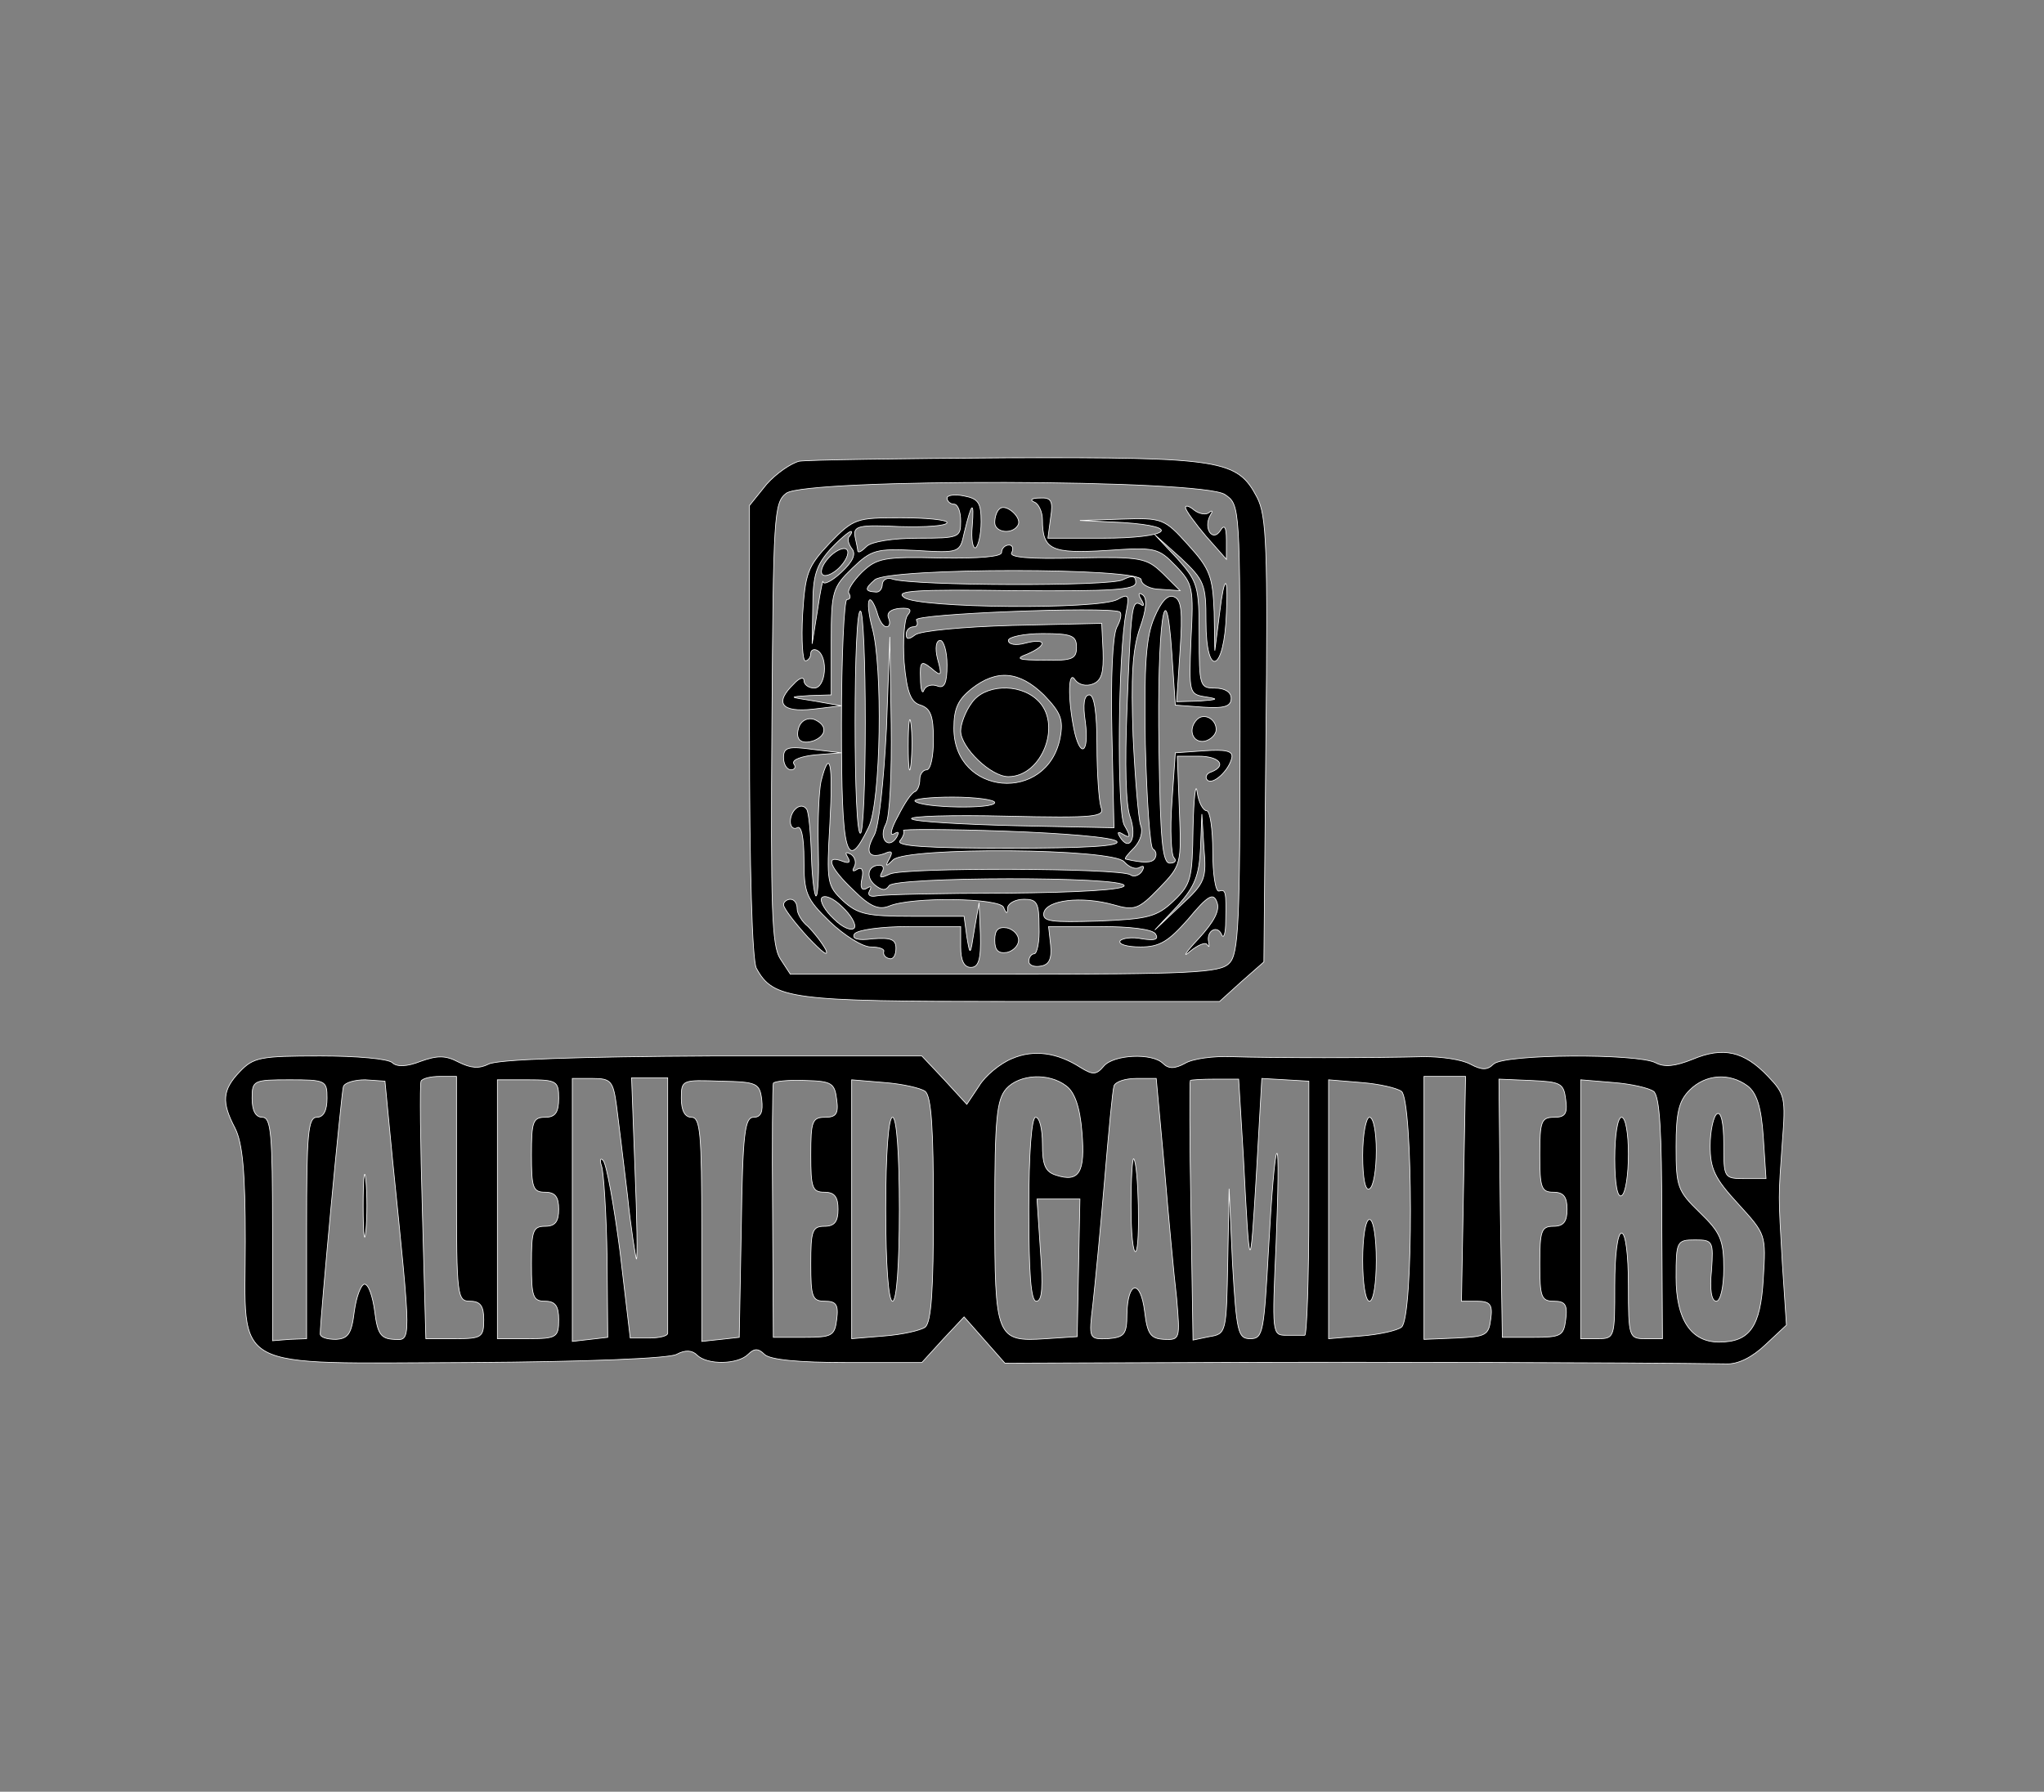 <?xml version="1.0" standalone="no"?>
<!DOCTYPE svg PUBLIC "-//W3C//DTD SVG 20010904//EN"
 "http://www.w3.org/TR/2001/REC-SVG-20010904/DTD/svg10.dtd">
<svg version="1.0" xmlns="http://www.w3.org/2000/svg"
 width="300pt" height="263pt" viewBox="0 0 300 263"
 preserveAspectRatio="xMidYMid meet">
<rect x="0" y="0" width="300" height="263" fill="#808080" stroke="none"/>
<g transform="translate(0,263) scale(0.1,-0.1)"
fill="black" stroke="white">
<path d="M1173 1953 c-12 -3 -34 -18 -48 -34 l-25 -31 0 -329 c0 -208 4 -337
10 -350 25 -46 50 -49 374 -49 l306 0 32 29 33 29 3 326 c3 284 1 329 -13 356
-29 55 -51 59 -366 58 -156 -1 -294 -3 -306 -5z m625 -49 c22 -15 22 -16 22
-344 0 -285 -2 -331 -16 -344 -13 -14 -57 -16 -329 -16 l-315 0 -15 23 c-12
19 -14 72 -12 346 2 306 3 323 21 337 31 22 612 21 644 -2z"/>
<path d="M1390 1899 c0 -5 5 -9 10 -9 6 0 10 -11 10 -25 0 -24 -2 -25 -63 -25
-36 0 -68 -5 -75 -12 -7 -7 -12 -10 -13 -7 0 2 -2 12 -4 21 -3 16 5 18 66 15
38 -1 69 1 69 6 0 4 -31 7 -68 7 -65 0 -69 -1 -104 -37 -33 -35 -36 -44 -40
-105 -2 -38 0 -68 4 -68 4 0 8 5 8 11 0 5 5 7 10 4 16 -10 12 -55 -5 -55 -8 0
-15 5 -15 11 0 6 -7 4 -15 -5 -29 -28 -18 -42 28 -37 l42 5 -40 7 c-38 6 -38
6 -7 8 l32 1 0 78 c0 74 2 80 31 108 28 27 35 29 94 26 63 -4 64 -3 70 25 11
46 15 50 12 11 -2 -20 1 -34 5 -32 4 3 8 20 8 38 0 28 -4 34 -25 38 -14 3 -25
1 -25 -3z m-143 -56 c-4 -3 -2 -11 3 -18 7 -8 2 -19 -15 -35 -14 -13 -26 -19
-27 -14 0 5 -4 -13 -8 -41 l-8 -50 1 55 c0 45 5 60 25 83 14 15 28 27 31 27 2
0 1 -3 -2 -7z"/>
<path d="M1216 1811 c-10 -11 -13 -22 -8 -25 5 -3 17 3 26 13 10 11 13 22 8
25 -5 3 -17 -3 -26 -13z"/>
<path d="M1518 1893 c6 -2 12 -14 12 -26 0 -44 13 -50 94 -45 72 5 76 4 102
-23 25 -26 26 -32 22 -108 -3 -79 -3 -80 22 -84 19 -3 18 -4 -9 -6 l-34 -1 5
75 c4 58 2 75 -9 79 -9 4 -19 -7 -29 -31 -12 -28 -15 -69 -13 -185 2 -82 7
-152 11 -154 5 -3 6 -9 3 -14 -4 -7 -17 -7 -43 -1 -2 1 4 8 13 17 9 10 13 23
9 33 -3 9 -8 68 -11 131 -3 86 -1 126 10 158 10 28 11 44 4 49 -6 4 -7 1 -2
-7 5 -8 4 -11 -1 -7 -13 7 -14 -4 -20 -156 -3 -76 -2 -140 5 -157 10 -30 -1
-51 -15 -29 -5 8 -3 9 5 4 10 -6 11 -3 1 14 -11 22 -9 253 3 313 5 25 3 27
-13 18 -28 -15 -292 -13 -313 3 -14 10 16 12 161 10 146 -1 179 1 179 12 0 10
-5 11 -19 4 -18 -10 -308 -9 -338 1 -8 3 -14 -1 -15 -7 0 -7 -4 -13 -10 -12
-16 1 -16 5 -1 18 22 18 391 18 391 0 0 -7 13 -14 28 -14 l29 -2 -25 25 c-24
23 -31 25 -127 23 -70 -2 -100 1 -95 8 3 6 1 11 -4 11 -6 0 -11 -5 -11 -11 0
-6 -32 -9 -90 -8 -82 2 -93 0 -115 -21 -13 -13 -22 -27 -19 -31 3 -5 2 -9 -3
-9 -4 0 -8 -83 -8 -183 0 -193 7 -220 40 -151 18 37 21 237 5 293 -5 19 -7 37
-4 40 2 3 7 -5 11 -17 3 -12 9 -22 14 -22 5 0 6 6 3 13 -3 8 4 13 17 14 15 1
18 -2 11 -10 -5 -7 -7 -38 -5 -69 4 -45 10 -59 24 -63 15 -5 19 -16 19 -51 0
-24 -4 -44 -10 -44 -5 0 -10 -6 -10 -14 0 -8 -3 -16 -7 -18 -5 -1 -16 -18 -25
-36 -10 -18 -13 -30 -6 -26 7 4 8 3 4 -5 -12 -19 -27 -2 -16 19 6 10 9 76 8
147 l-2 128 -5 -135 c-4 -77 -11 -144 -18 -156 -14 -25 -8 -35 15 -27 11 5 13
3 7 -8 -6 -11 -5 -12 6 -1 21 19 322 17 339 -3 7 -8 17 -12 23 -8 6 3 7 1 3
-6 -4 -6 -12 -9 -17 -5 -16 10 -333 11 -353 1 -13 -6 -16 -6 -12 2 4 6 3 11
-3 11 -17 0 -21 -17 -7 -29 10 -8 16 -9 21 -1 8 13 345 14 345 0 0 -6 -65 -10
-172 -11 -95 0 -181 -2 -191 -4 -10 -2 -14 1 -11 7 4 7 2 8 -4 4 -7 -4 -10 1
-7 14 3 13 0 18 -7 14 -6 -4 -8 -3 -4 4 3 6 1 14 -5 18 -8 4 -9 3 -5 -4 5 -8
2 -10 -8 -6 -26 10 -18 -10 17 -43 24 -24 37 -29 52 -23 33 14 163 12 168 -2
4 -10 6 -10 6 0 1 6 11 12 24 12 19 0 22 -5 22 -40 1 -22 -3 -40 -7 -40 -4 0
-8 -5 -8 -11 0 -6 8 -9 18 -7 12 2 16 11 14 31 l-3 27 75 0 c45 0 78 -4 82
-11 5 -8 -1 -10 -20 -7 -14 3 -29 1 -32 -3 -3 -5 10 -9 30 -9 28 0 41 8 70 41
29 35 37 39 42 25 5 -12 -4 -29 -27 -54 -19 -20 -24 -29 -13 -19 12 10 24 15
26 10 3 -4 3 -3 2 4 -4 17 13 26 19 11 3 -7 6 2 6 20 1 44 0 47 -10 44 -5 -1
-9 25 -9 58 0 33 -4 60 -9 60 -5 0 -12 12 -14 28 -2 15 -5 -9 -6 -54 -1 -74
-3 -82 -28 -106 -25 -24 -38 -27 -111 -30 -69 -2 -82 -1 -80 12 4 19 55 25
102 12 31 -9 37 -7 67 24 33 34 33 36 30 114 l-3 80 31 0 c31 0 42 -14 19 -23
-7 -2 -10 -8 -6 -12 8 -8 32 14 36 33 2 10 -10 12 -40 10 l-43 -3 -5 -73 c-3
-40 -1 -77 3 -81 4 -4 2 -8 -6 -8 -11 0 -14 35 -16 169 -3 180 10 272 19 138
l5 -75 41 -3 c31 -2 41 1 41 13 0 9 -9 15 -24 15 -22 0 -23 3 -23 77 0 73 -2
79 -32 113 l-33 35 38 -34 c35 -33 37 -39 37 -93 0 -85 27 -75 30 12 3 58 -3
58 -10 0 l-7 -55 -1 57 c-2 51 -6 63 -38 98 -35 39 -38 40 -98 38 l-61 -2 63
-3 c90 -6 67 -23 -30 -23 l-80 0 4 30 c4 25 1 30 -16 29 -12 0 -15 -3 -8 -6z
m-248 -323 c0 -87 -3 -161 -7 -163 -5 -3 -8 71 -8 163 0 92 3 166 8 163 4 -2
7 -76 7 -163z m369 139 c-6 -13 -9 -72 -7 -157 l3 -137 -145 3 c-80 2 -148 6
-152 10 -4 4 59 6 139 4 131 -3 145 -1 139 13 -3 9 -6 50 -6 91 0 48 -4 74
-11 74 -8 0 -10 -14 -6 -40 6 -47 -8 -54 -17 -9 -9 46 -8 87 2 71 5 -7 16 -10
26 -6 13 5 16 17 15 48 l-2 41 -131 -3 c-73 -2 -136 -8 -143 -14 -9 -7 -13 -7
-13 1 0 6 5 11 11 11 5 0 7 4 4 10 -5 9 278 20 298 12 4 -2 2 -12 -4 -23z
m-59 -29 c0 -17 -6 -20 -47 -19 -39 0 -44 2 -25 9 30 13 28 24 -3 16 -14 -4
-25 -2 -25 4 0 5 23 10 50 10 43 0 50 -3 50 -20z m-190 -26 c0 -27 -4 -35 -14
-31 -8 3 -17 1 -20 -6 -2 -7 -5 1 -5 17 -1 25 1 27 16 15 15 -13 16 -11 9 14
-4 16 -2 27 4 27 5 0 10 -16 10 -36z m142 -44 c25 -26 29 -36 24 -63 -19 -97
-156 -85 -156 14 0 29 6 42 26 58 37 29 70 26 106 -9z m-72 -158 c0 -10 -107
-8 -117 2 -3 3 21 6 55 6 34 0 62 -4 62 -8z m273 -151 l-38 -36 33 35 c26 29
32 45 34 85 l2 50 3 -49 c4 -46 2 -52 -34 -85z m-94 94 c7 -7 -46 -10 -159
-10 -120 0 -166 3 -159 11 5 6 7 13 5 15 -3 2 65 2 149 -1 85 -3 159 -9 164
-15z"/>
<path d="M1426 1598 c-9 -12 -16 -31 -16 -41 0 -24 44 -67 70 -67 50 0 80 79
42 113 -27 25 -78 22 -96 -5z"/>
<path d="M1467 1883 c-4 -3 -7 -12 -7 -20 0 -15 26 -18 34 -4 7 11 -18 33 -27
24z"/>
<path d="M1740 1885 c0 -4 14 -23 30 -42 l30 -34 0 28 c0 20 -3 24 -9 14 -11
-17 -25 3 -15 22 4 6 4 9 -1 5 -4 -4 -14 -3 -22 3 -7 6 -13 8 -13 4z"/>
<path d="M1333 1535 c0 -33 2 -45 4 -27 2 18 2 45 0 60 -2 15 -4 0 -4 -33z"/>
<path d="M1173 1564 c-7 -19 2 -28 22 -21 19 8 19 23 0 31 -9 3 -18 -1 -22
-10z"/>
<path d="M1757 1574 c-14 -14 -7 -35 11 -32 9 2 17 10 17 17 0 16 -18 25 -28
15z"/>
<path d="M1150 1518 c0 -10 5 -18 11 -18 5 0 8 4 4 9 -3 6 12 11 32 13 l38 3
-42 5 c-36 5 -43 3 -43 -12z"/>
<path d="M1205 1483 c-3 -14 -5 -57 -4 -95 1 -37 0 -70 -3 -73 -2 -3 -6 23 -7
57 -1 34 -4 66 -7 70 -8 12 -24 -1 -24 -18 0 -8 5 -12 10 -9 6 4 10 -14 10
-47 0 -49 3 -57 38 -91 21 -20 48 -37 60 -37 12 0 21 -3 19 -7 -1 -5 3 -9 8
-10 6 -2 10 5 10 15 0 13 -7 16 -34 14 -22 -3 -31 0 -27 7 4 6 39 11 82 11
l74 0 0 -30 c0 -20 5 -30 15 -30 11 0 15 11 14 48 l-2 47 -7 -40 c-6 -38 -6
-39 -11 -10 l-4 30 -77 0 c-66 0 -79 3 -101 23 -23 22 -24 27 -19 113 5 89 0
113 -13 62z m49 -215 c-4 -5 -17 0 -30 13 -13 12 -21 26 -18 31 4 5 17 0 30
-13 13 -12 21 -26 18 -31z"/>
<path d="M1150 1302 c0 -5 16 -26 36 -48 20 -21 31 -30 26 -18 -6 11 -18 26
-26 34 -9 7 -16 19 -16 26 0 8 -4 14 -10 14 -5 0 -10 -4 -10 -8z"/>
<path d="M1460 1250 c0 -15 5 -20 18 -18 9 2 17 10 17 18 0 8 -8 16 -17 18
-13 2 -18 -3 -18 -18z"/>
<path d="M1485 1076 c-17 -7 -39 -25 -48 -40 l-18 -27 -33 36 -33 35 -308 0
c-195 -1 -315 -5 -328 -12 -14 -7 -26 -6 -44 3 -19 10 -31 10 -56 1 -20 -8
-35 -8 -41 -2 -6 6 -53 10 -106 10 -88 0 -98 -2 -118 -23 -26 -27 -27 -45 -7
-83 11 -22 15 -64 15 -166 0 -194 -28 -179 329 -178 172 1 293 6 304 12 13 7
23 6 30 -1 15 -15 60 -14 75 1 9 9 15 9 24 0 8 -8 50 -12 121 -12 l110 0 31
34 31 33 30 -34 30 -34 285 1 c233 1 641 0 773 -2 18 -1 39 10 58 28 l31 29
-6 90 c-6 106 -6 93 0 179 5 64 4 70 -21 96 -35 37 -66 44 -111 25 -25 -10
-41 -12 -54 -5 -27 14 -223 13 -238 -2 -9 -9 -17 -9 -34 0 -13 7 -43 11 -68
11 -68 -2 -229 -2 -283 0 -26 1 -57 -3 -68 -10 -15 -8 -24 -8 -32 0 -16 16
-73 13 -87 -4 -11 -13 -16 -13 -34 -2 -34 22 -69 27 -101 13z m-1005 -58 c0
-18 -5 -28 -15 -28 -13 0 -15 -25 -15 -162 l0 -163 -25 -1 -25 -2 0 164 c0
139 -2 164 -15 164 -10 0 -15 10 -15 28 0 26 2 27 55 27 53 0 55 -1 55 -27z
m96 -89 c28 -276 28 -266 2 -265 -19 1 -24 8 -28 41 -3 22 -9 40 -15 40 -5 0
-12 -18 -15 -40 -4 -33 -9 -40 -27 -41 -13 0 -23 3 -23 8 0 22 31 354 34 363
2 6 17 10 32 10 l29 -2 11 -114z m94 -44 c0 -158 1 -165 20 -165 15 0 20 -7
20 -27 0 -26 -3 -28 -42 -28 l-43 0 -5 185 c-3 102 -4 188 -2 193 2 4 14 7 28
7 l24 0 0 -165z m150 133 c0 -21 -5 -28 -20 -28 -18 0 -20 -7 -20 -55 0 -48 2
-55 20 -55 15 0 20 -7 20 -25 0 -18 -5 -25 -20 -25 -18 0 -20 -7 -20 -55 0
-48 2 -55 20 -55 15 0 20 -7 20 -27 0 -26 -3 -28 -45 -28 l-45 0 0 190 0 190
45 0 c42 0 45 -2 45 -27z m85 -12 c3 -23 10 -81 16 -131 5 -49 12 -91 13 -93
2 -1 1 58 -2 131 l-5 135 27 0 26 0 0 -184 c0 -101 0 -187 0 -191 0 -4 -12 -7
-27 -7 l-28 0 -15 127 c-9 69 -20 130 -25 134 -4 4 -5 0 -2 -9 3 -9 7 -70 8
-134 l1 -117 -26 -3 -26 -3 0 193 0 193 30 0 c27 0 30 -4 35 -41z m213 10 c2
-18 -1 -26 -12 -26 -13 0 -16 -24 -18 -161 l-3 -162 -27 -3 -28 -3 0 165 c0
139 -2 164 -15 164 -10 0 -15 10 -15 28 0 27 1 27 58 25 53 -1 57 -3 60 -27z
m110 0 c3 -21 -1 -26 -17 -26 -19 0 -21 -6 -21 -55 0 -48 2 -55 20 -55 15 0
20 -7 20 -25 0 -18 -5 -25 -20 -25 -18 0 -20 -7 -20 -55 0 -49 2 -55 21 -55
16 0 20 -5 17 -27 -3 -24 -7 -26 -48 -26 l-45 0 -1 184 c-1 101 0 186 1 189 2
3 23 5 47 4 39 -1 43 -4 46 -28z m130 12 c9 -8 12 -55 12 -173 0 -118 -3 -165
-12 -173 -7 -5 -34 -11 -60 -13 l-48 -4 0 190 0 190 48 -4 c26 -2 53 -8 60
-13z m207 8 c12 -9 20 -30 23 -68 5 -59 -4 -74 -38 -63 -16 5 -20 15 -20 46 0
21 -4 39 -10 39 -6 0 -10 -52 -10 -135 0 -95 3 -135 11 -135 9 0 10 22 6 75
l-5 75 31 0 32 0 -2 -101 -2 -101 -46 -3 c-73 -5 -75 1 -75 187 0 136 3 164
17 180 19 21 62 24 88 4z m144 -120 c6 -72 14 -158 18 -192 5 -59 5 -61 -18
-60 -20 1 -25 7 -29 41 -6 48 -25 45 -26 -4 0 -30 -4 -34 -28 -36 -28 -1 -28
0 -22 50 3 27 11 109 17 180 6 72 12 135 14 141 2 6 16 11 33 11 l29 0 12
-131z m116 15 c9 -176 10 -177 19 -25 l8 141 35 -2 34 -2 0 -187 c0 -102 -3
-186 -6 -186 -3 0 -15 0 -27 0 -21 0 -21 2 -15 136 3 75 4 134 1 131 -3 -2 -8
-65 -12 -138 -7 -125 -8 -134 -27 -134 -18 0 -20 9 -26 110 l-5 110 -2 -106
c-2 -105 -2 -107 -27 -111 l-24 -5 -3 189 c-2 104 -2 191 -1 192 1 1 18 2 37
2 l34 0 7 -115z m232 97 c17 -14 18 -332 0 -346 -6 -5 -33 -11 -59 -13 l-48
-4 0 190 0 190 48 -4 c26 -2 52 -8 59 -13z m91 -143 l-3 -165 23 0 c19 0 23
-5 20 -26 -3 -24 -7 -26 -50 -28 l-48 -2 0 193 0 193 30 0 31 0 -3 -165z m150
131 c3 -21 -1 -26 -17 -26 -19 0 -21 -6 -21 -55 0 -48 2 -55 20 -55 15 0 20
-7 20 -25 0 -18 -5 -25 -20 -25 -18 0 -20 -7 -20 -55 0 -49 2 -55 21 -55 16 0
20 -5 17 -27 -3 -24 -7 -26 -48 -26 l-45 0 -3 189 -2 190 47 -2 c44 -2 48 -4
51 -28z m129 12 c9 -7 12 -60 12 -186 l1 -177 -25 0 c-24 0 -25 2 -25 78 0 45
-4 77 -10 77 -6 0 -10 -32 -10 -77 0 -76 0 -78 -25 -78 l-25 0 0 190 0 190 48
-4 c26 -2 52 -8 59 -13z m138 8 c13 -10 20 -30 23 -75 l4 -61 -31 0 c-31 0
-31 1 -31 51 0 31 -4 48 -10 44 -5 -3 -10 -25 -10 -47 0 -34 7 -48 41 -85 41
-45 41 -45 37 -110 -4 -71 -20 -93 -65 -93 -41 0 -63 33 -63 95 0 53 1 55 28
55 26 0 27 -2 24 -45 -3 -28 0 -45 7 -45 6 0 11 20 11 48 0 42 -5 53 -35 82
-33 32 -35 38 -35 97 0 50 4 67 20 83 23 23 58 26 85 6z"/>
<path d="M533 860 c0 -41 2 -58 4 -37 2 20 2 54 0 75 -2 20 -4 3 -4 -38z"/>
<path d="M1300 855 c0 -83 4 -135 10 -135 6 0 10 52 10 135 0 83 -4 135 -10
135 -6 0 -10 -52 -10 -135z"/>
<path d="M1660 860 c0 -40 3 -70 7 -67 7 7 4 129 -3 136 -2 2 -4 -29 -4 -69z"/>
<path d="M2000 934 c0 -34 4 -53 10 -49 6 3 10 28 10 56 0 27 -4 49 -10 49 -5
0 -10 -25 -10 -56z"/>
<path d="M2000 780 c0 -33 4 -60 10 -60 6 0 10 27 10 60 0 33 -4 60 -10 60 -6
0 -10 -27 -10 -60z"/>
<path d="M2370 929 c0 -37 4 -58 10 -54 6 3 10 31 10 61 0 30 -4 54 -10 54 -6
0 -10 -27 -10 -61z"/>
</g>
</svg>

